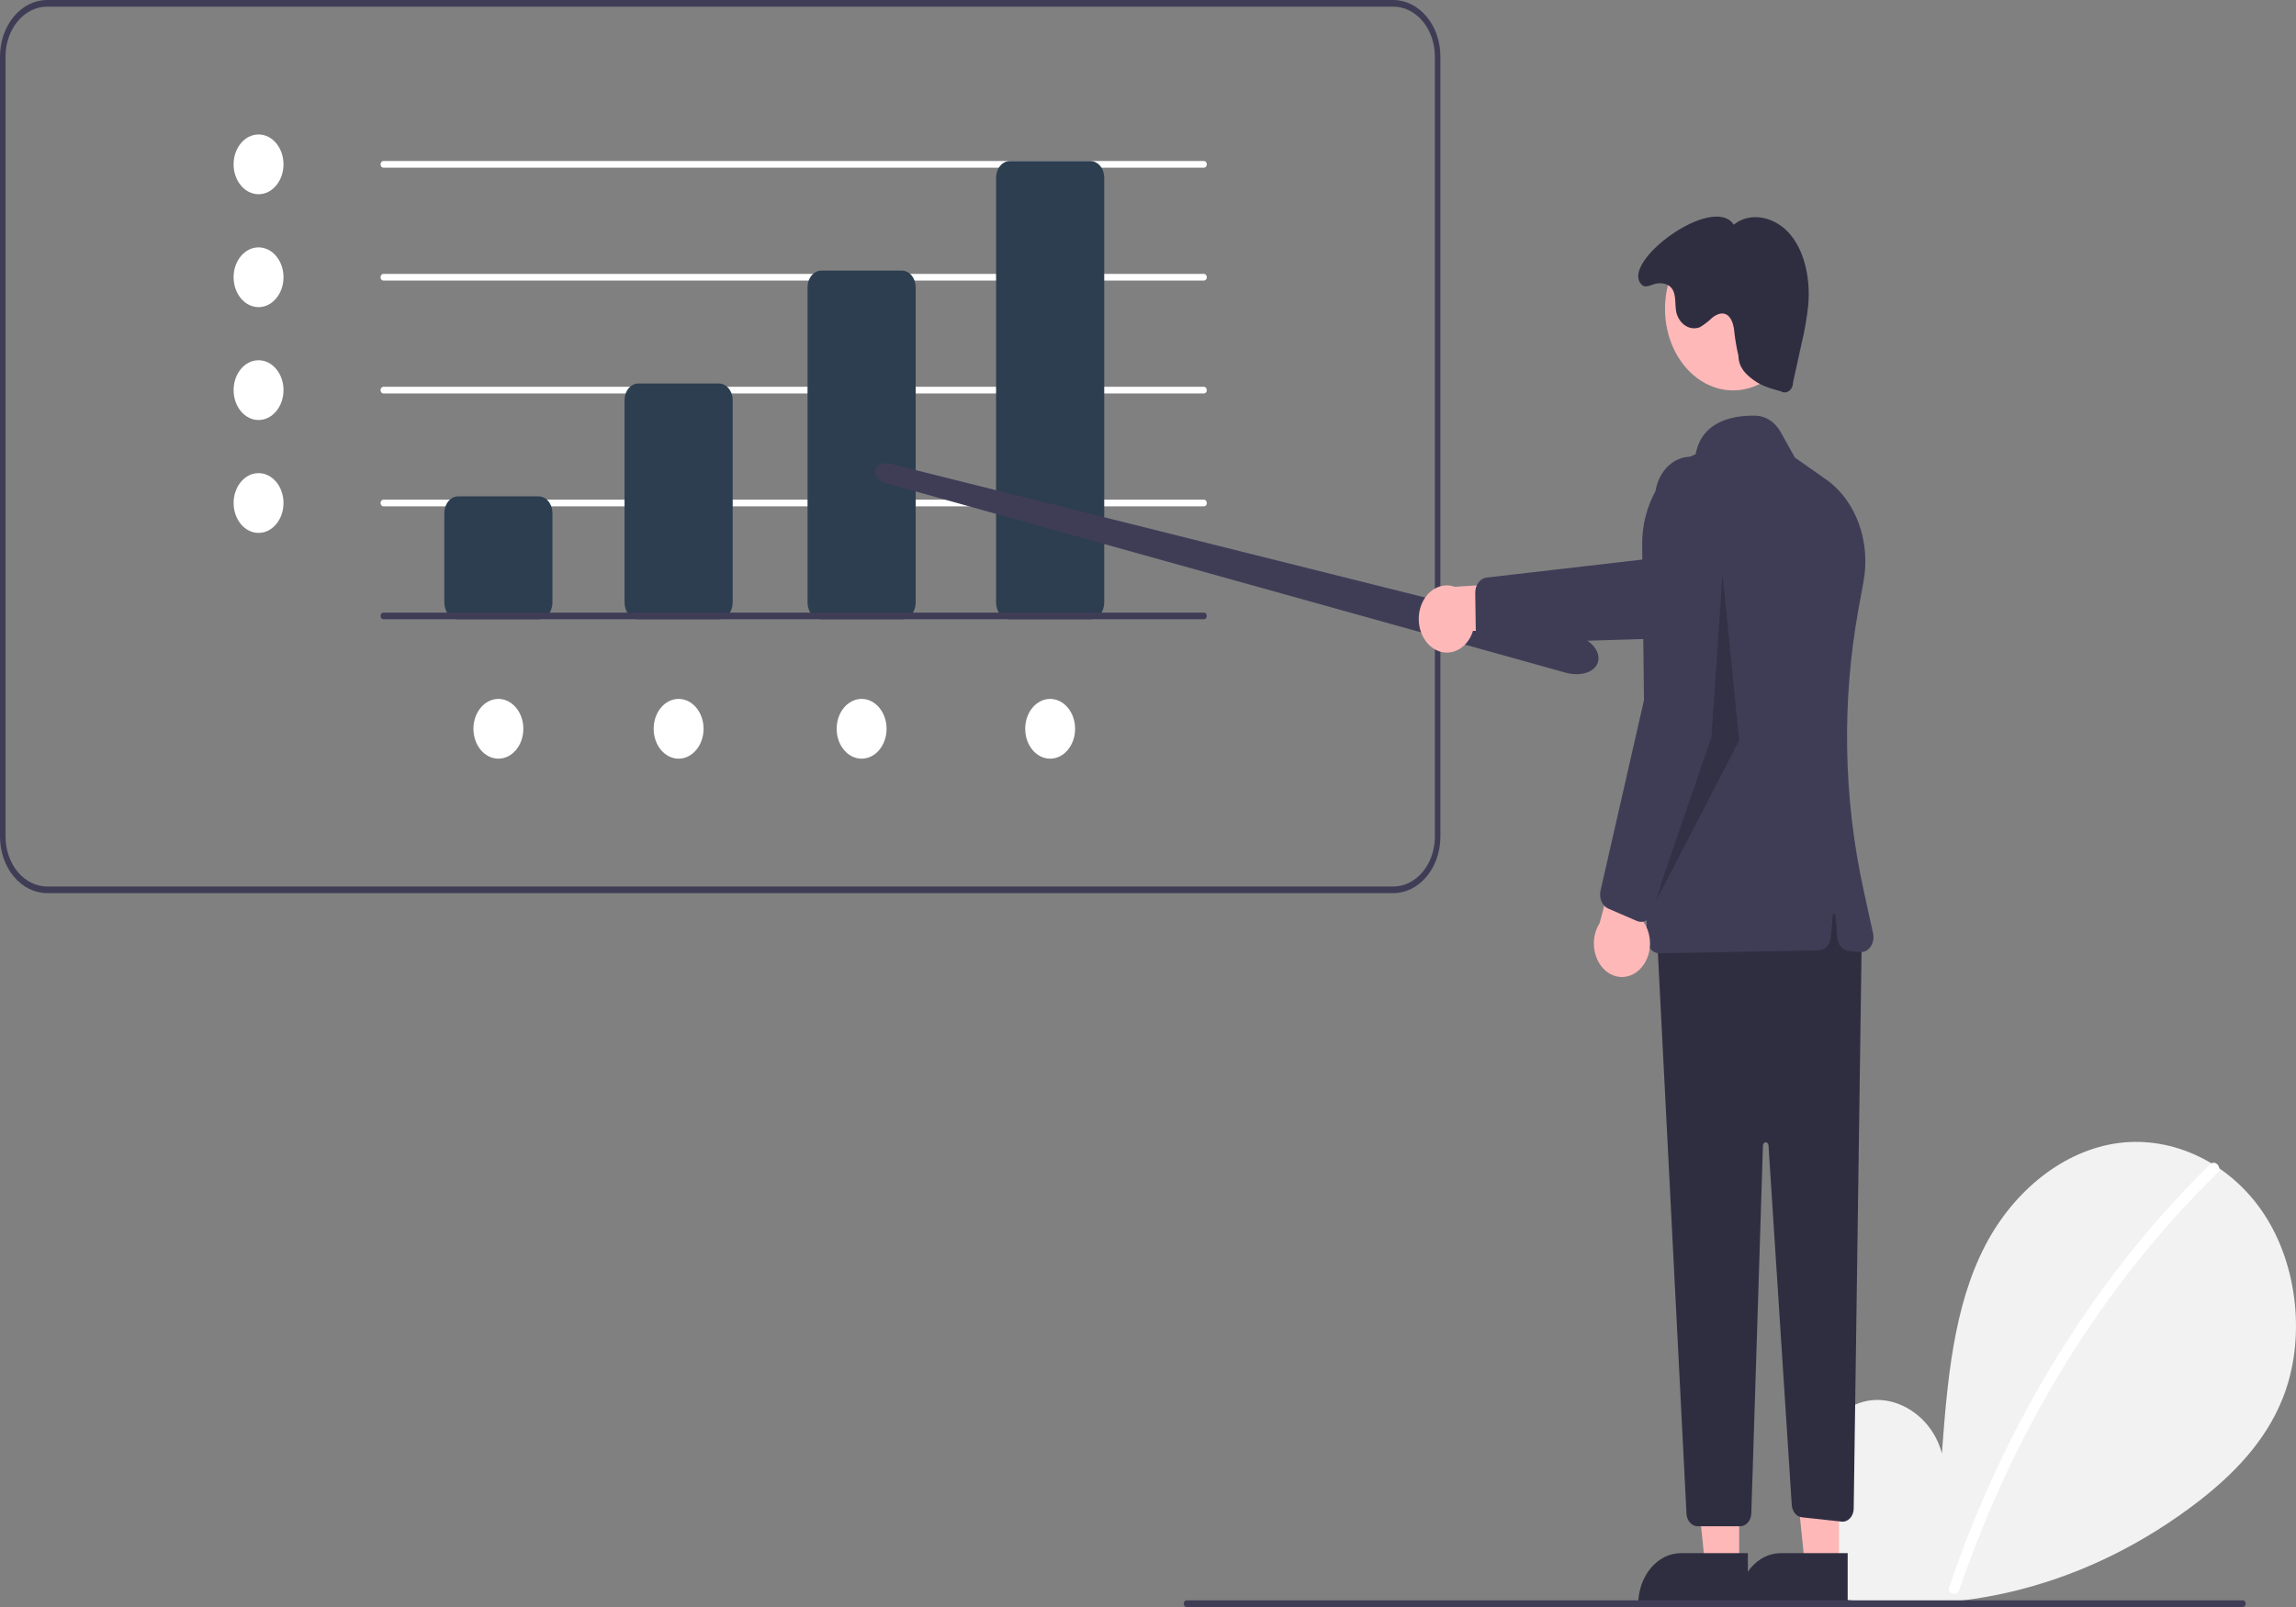 <svg width="450" height="315" viewBox="0 0 450 315" fill="none" xmlns="http://www.w3.org/2000/svg">
<rect x="0" y="0" width="450" height="315" fill="#808080" stroke="none"/>
<g clip-path="url(#clip0)">
<path d="M273.072 175.072H9.238C6.789 175.069 4.441 173.902 2.709 171.828C0.977 169.754 0.003 166.942 0 164.008V11.064C0.003 8.131 0.977 5.318 2.709 3.244C4.441 1.17 6.789 0.003 9.238 0H273.072C275.521 0.003 277.87 1.17 279.601 3.244C281.333 5.318 282.308 8.131 282.31 11.064V164.008C282.308 166.942 281.333 169.754 279.601 171.828C277.87 173.902 275.521 175.069 273.072 175.072ZM9.238 1.302C7.077 1.305 5.005 2.334 3.477 4.164C1.949 5.994 1.089 8.476 1.087 11.064V164.008C1.089 166.597 1.949 169.078 3.477 170.908C5.005 172.738 7.077 173.768 9.238 173.771H273.072C275.233 173.768 277.305 172.738 278.833 170.908C280.361 169.078 281.221 166.597 281.223 164.008V11.064C281.221 8.476 280.361 5.994 278.833 4.164C277.305 2.334 275.233 1.305 273.072 1.302H9.238Z" fill="#3F3D56"/>
<path d="M50.675 38.073C53.376 38.073 55.565 35.451 55.565 32.216C55.565 28.981 53.376 26.358 50.675 26.358C47.973 26.358 45.784 28.981 45.784 32.216C45.784 35.451 47.973 38.073 50.675 38.073Z" fill="white"/>
<path d="M50.675 60.202C53.376 60.202 55.565 57.579 55.565 54.344C55.565 51.109 53.376 48.487 50.675 48.487C47.973 48.487 45.784 51.109 45.784 54.344C45.784 57.579 47.973 60.202 50.675 60.202Z" fill="white"/>
<path d="M50.675 82.329C53.376 82.329 55.565 79.707 55.565 76.472C55.565 73.237 53.376 70.615 50.675 70.615C47.973 70.615 45.784 73.237 45.784 76.472C45.784 79.707 47.973 82.329 50.675 82.329Z" fill="white"/>
<path d="M50.675 104.458C53.376 104.458 55.565 101.835 55.565 98.6C55.565 95.365 53.376 92.743 50.675 92.743C47.973 92.743 45.784 95.365 45.784 98.6C45.784 101.835 47.973 104.458 50.675 104.458Z" fill="white"/>
<path d="M133.004 148.714C135.705 148.714 137.895 146.091 137.895 142.856C137.895 139.621 135.705 136.999 133.004 136.999C130.303 136.999 128.113 139.621 128.113 142.856C128.113 146.091 130.303 148.714 133.004 148.714Z" fill="white"/>
<path d="M97.681 148.714C100.382 148.714 102.572 146.091 102.572 142.856C102.572 139.621 100.382 136.999 97.681 136.999C94.98 136.999 92.79 139.621 92.79 142.856C92.79 146.091 94.98 148.714 97.681 148.714Z" fill="white"/>
<path d="M205.823 148.714C208.524 148.714 210.714 146.091 210.714 142.856C210.714 139.621 208.524 136.999 205.823 136.999C203.122 136.999 200.932 139.621 200.932 142.856C200.932 146.091 203.122 148.714 205.823 148.714Z" fill="white"/>
<path d="M168.87 148.714C171.571 148.714 173.761 146.091 173.761 142.856C173.761 139.621 171.571 136.999 168.87 136.999C166.169 136.999 163.979 139.621 163.979 142.856C163.979 146.091 166.169 148.714 168.87 148.714Z" fill="white"/>
<path d="M235.983 32.867H75.129C74.985 32.867 74.846 32.798 74.745 32.676C74.643 32.554 74.585 32.389 74.585 32.216C74.585 32.043 74.643 31.878 74.745 31.756C74.846 31.634 74.985 31.565 75.129 31.565H235.983C236.127 31.565 236.266 31.634 236.367 31.756C236.469 31.878 236.527 32.043 236.527 32.216C236.527 32.389 236.469 32.554 236.367 32.676C236.266 32.798 236.127 32.867 235.983 32.867Z" fill="white"/>
<path d="M235.983 54.995H75.129C74.985 54.995 74.846 54.926 74.745 54.804C74.643 54.682 74.585 54.517 74.585 54.344C74.585 54.172 74.643 54.006 74.745 53.884C74.846 53.762 74.985 53.693 75.129 53.693H235.983C236.127 53.693 236.266 53.762 236.367 53.884C236.469 54.006 236.527 54.172 236.527 54.344C236.527 54.517 236.469 54.682 236.367 54.804C236.266 54.926 236.127 54.995 235.983 54.995Z" fill="white"/>
<path d="M235.983 77.123H75.129C74.985 77.123 74.846 77.054 74.745 76.932C74.643 76.81 74.585 76.645 74.585 76.472C74.585 76.299 74.643 76.134 74.745 76.012C74.846 75.89 74.985 75.821 75.129 75.821H235.983C236.127 75.821 236.266 75.89 236.367 76.012C236.469 76.134 236.527 76.299 236.527 76.472C236.527 76.645 236.469 76.81 236.367 76.932C236.266 77.054 236.127 77.123 235.983 77.123Z" fill="white"/>
<path d="M235.983 99.251H75.129C74.985 99.251 74.846 99.182 74.745 99.06C74.643 98.938 74.585 98.773 74.585 98.6C74.585 98.428 74.643 98.262 74.745 98.14C74.846 98.018 74.985 97.949 75.129 97.949H235.983C236.127 97.949 236.266 98.018 236.367 98.14C236.469 98.262 236.527 98.428 236.527 98.6C236.527 98.773 236.469 98.938 236.367 99.06C236.266 99.182 236.127 99.251 235.983 99.251Z" fill="white"/>
<path d="M105.561 121.379H89.801C89.081 121.378 88.39 121.035 87.881 120.425C87.371 119.815 87.085 118.988 87.084 118.125V100.553C87.085 99.69 87.371 98.863 87.881 98.253C88.39 97.643 89.081 97.3 89.801 97.299H105.561C106.281 97.3 106.972 97.643 107.481 98.253C107.99 98.863 108.277 99.69 108.278 100.553V118.125C108.277 118.988 107.99 119.815 107.481 120.425C106.972 121.035 106.281 121.378 105.561 121.379Z" fill="#2C3E50"/>
<path d="M140.883 121.379H125.124C124.404 121.378 123.713 121.035 123.204 120.425C122.694 119.815 122.408 118.988 122.407 118.125V78.424C122.408 77.562 122.694 76.735 123.204 76.125C123.713 75.515 124.404 75.171 125.124 75.17H140.883C141.604 75.171 142.294 75.515 142.804 76.125C143.313 76.735 143.6 77.562 143.601 78.424V118.125C143.6 118.988 143.313 119.815 142.804 120.425C142.294 121.035 141.604 121.378 140.883 121.379Z" fill="#2C3E50"/>
<path d="M176.75 121.379H160.99C160.27 121.378 159.579 121.035 159.07 120.425C158.56 119.815 158.274 118.988 158.273 118.125V56.297C158.274 55.434 158.56 54.607 159.07 53.997C159.579 53.386 160.27 53.043 160.99 53.042H176.75C177.47 53.043 178.161 53.386 178.67 53.997C179.179 54.607 179.466 55.434 179.467 56.297V118.125C179.466 118.988 179.179 119.815 178.67 120.425C178.161 121.035 177.47 121.378 176.75 121.379Z" fill="#2C3E50"/>
<path d="M213.703 121.379H197.943C197.223 121.378 196.532 121.035 196.023 120.425C195.513 119.815 195.227 118.988 195.226 118.125V34.819C195.227 33.956 195.513 33.129 196.023 32.519C196.532 31.909 197.223 31.566 197.943 31.565H213.703C214.423 31.566 215.114 31.909 215.623 32.519C216.132 33.129 216.419 33.956 216.42 34.819V118.125C216.419 118.988 216.132 119.815 215.623 120.425C215.114 121.035 214.423 121.378 213.703 121.379Z" fill="#2C3E50"/>
<path d="M360.538 311.319C355.651 306.374 352.683 298.561 353.462 290.956C354.24 283.351 359.061 276.359 365.315 274.744C371.57 273.129 378.699 277.6 380.598 284.916C381.644 270.81 382.848 256.113 389.111 244.1C394.781 233.223 404.602 225.439 415.246 224.047C425.889 222.655 437.096 227.914 443.734 237.975C450.372 248.036 451.998 262.663 447.348 274.214C443.924 282.724 437.614 289.057 431.003 294.209C409.64 310.716 384.017 317.43 358.851 313.113L360.538 311.319Z" fill="#F2F2F2"/>
<path d="M433.209 228.205C424.426 236.772 416.369 246.354 409.154 256.812C397.863 273.122 388.726 291.408 382.061 311.034C381.574 312.466 383.515 313.09 383.997 311.674C394.901 279.777 412.309 251.664 434.628 229.905C435.63 228.928 434.203 227.236 433.209 228.205Z" fill="white"/>
<path d="M308.998 132.155C308.38 132.153 307.764 132.079 307.158 131.934H307.158C307.047 131.908 306.936 131.879 306.826 131.849L173.742 94.739C172.297 94.336 171.336 93.247 171.509 92.205C171.581 91.899 171.723 91.622 171.919 91.406C172.114 91.19 172.356 91.043 172.617 90.98C173.259 90.768 173.935 90.75 174.585 90.928L308.495 124.421C311.51 125.174 313.603 127.391 313.26 129.465C313.081 130.551 312.282 131.393 311.012 131.836C310.356 132.055 309.678 132.162 308.998 132.155Z" fill="#3F3D56"/>
<path d="M280.806 127.021C281.495 127.506 282.264 127.804 283.059 127.894C283.854 127.985 284.657 127.865 285.409 127.544C286.162 127.223 286.846 126.708 287.415 126.036C287.983 125.363 288.422 124.55 288.699 123.653L308.114 124.138L302.736 113.912L285.123 115.019C283.834 114.561 282.449 114.684 281.231 115.367C280.013 116.05 279.046 117.244 278.514 118.723C277.981 120.203 277.921 121.865 278.343 123.394C278.766 124.923 279.642 126.214 280.806 127.021V127.021Z" fill="#FFB8B8"/>
<path d="M289.239 123.307L289.138 116.18C289.131 115.444 289.353 114.732 289.762 114.183C290.171 113.634 290.737 113.289 291.348 113.215L326.237 109.183L355.305 97.768C356.182 97.424 357.108 97.291 358.029 97.379C358.949 97.467 359.846 97.773 360.666 98.28C361.487 98.786 362.216 99.483 362.809 100.33C363.403 101.176 363.851 102.156 364.126 103.212C364.401 104.267 364.498 105.378 364.411 106.479C364.324 107.58 364.056 108.649 363.621 109.625C363.186 110.6 362.594 111.462 361.878 112.161C361.163 112.86 360.338 113.382 359.453 113.695L327.278 125.104L291.746 126.185C291.208 126.201 290.682 126.005 290.247 125.627C289.812 125.249 289.493 124.71 289.339 124.094C289.276 123.838 289.242 123.573 289.239 123.307Z" fill="#3F3D56"/>
<path d="M340.869 307.048L334.206 307.048L331.037 276.271L340.87 276.272L340.869 307.048Z" fill="#FFB8B8"/>
<path d="M342.568 314.783L321.086 314.782V314.456C321.086 313.141 321.302 311.839 321.723 310.624C322.143 309.409 322.759 308.305 323.535 307.375C324.311 306.445 325.233 305.708 326.248 305.205C327.262 304.701 328.349 304.442 329.447 304.442H329.448L342.568 304.443L342.568 314.783Z" fill="#2F2E41"/>
<path d="M360.432 307.048L353.77 307.048L350.601 276.271L360.433 276.272L360.432 307.048Z" fill="#FFB8B8"/>
<path d="M362.131 314.783L340.649 314.782V314.456C340.649 313.141 340.866 311.839 341.286 310.624C341.706 309.409 342.322 308.305 343.098 307.375C343.875 306.445 344.797 305.708 345.811 305.205C346.826 304.701 347.913 304.442 349.011 304.442H349.011L362.132 304.443L362.131 314.783Z" fill="#2F2E41"/>
<path d="M364.904 182.67L363.313 295.715C363.308 296.073 363.241 296.426 363.117 296.751C362.993 297.077 362.814 297.369 362.592 297.608C362.369 297.847 362.108 298.029 361.824 298.141C361.54 298.254 361.24 298.296 360.942 298.263L353.146 297.415C352.635 297.359 352.157 297.088 351.796 296.65C351.435 296.213 351.216 295.636 351.176 295.023L346.612 224.509C346.601 224.344 346.538 224.189 346.435 224.077C346.332 223.966 346.198 223.906 346.059 223.909C345.921 223.912 345.788 223.979 345.689 224.095C345.59 224.212 345.532 224.369 345.527 224.535L343.246 296.663C343.224 297.336 342.986 297.973 342.581 298.44C342.176 298.907 341.636 299.168 341.074 299.168H332.713C332.159 299.168 331.626 298.915 331.223 298.461C330.82 298.006 330.577 297.385 330.543 296.723L324.69 182.019L359.469 171.606L364.904 182.67Z" fill="#2F2E41"/>
<path d="M339.677 76.522C347.048 76.522 353.024 69.366 353.024 60.538C353.024 51.709 347.048 44.553 339.677 44.553C332.306 44.553 326.33 51.709 326.33 60.538C326.33 69.366 332.306 76.522 339.677 76.522Z" fill="#FFB8B8"/>
<path d="M323.499 186.033C323.268 185.765 323.083 185.446 322.956 185.092C322.829 184.738 322.761 184.358 322.758 183.973L321.857 106.888C321.803 102.966 322.788 99.125 324.671 95.916C326.553 92.708 329.237 90.296 332.336 89.028C333.586 82.234 340.241 81.383 344.121 81.484C345.089 81.509 346.039 81.814 346.888 82.371C347.737 82.929 348.462 83.724 349 84.688L351.781 89.684L357.911 93.988C360.748 95.971 362.986 98.982 364.301 102.587C365.617 106.191 365.942 110.203 365.231 114.044L364.287 119.185C360.964 137.382 361.28 156.262 365.21 174.284L367.109 182.956C367.208 183.408 367.215 183.881 367.13 184.337C367.046 184.793 366.871 185.217 366.621 185.576C366.371 185.934 366.053 186.216 365.694 186.397C365.335 186.579 364.945 186.655 364.556 186.619L362.35 186.415C361.778 186.364 361.239 186.072 360.828 185.591C360.417 185.11 360.161 184.472 360.105 183.787L359.74 179.416C359.733 179.336 359.702 179.261 359.652 179.207C359.602 179.153 359.537 179.123 359.469 179.123C359.402 179.123 359.337 179.153 359.287 179.207C359.237 179.261 359.206 179.336 359.199 179.416L358.846 183.648C358.786 184.363 358.509 185.027 358.067 185.513C357.626 185.999 357.05 186.274 356.45 186.285L325.24 186.86C325.227 186.86 325.215 186.861 325.202 186.861C324.565 186.863 323.954 186.565 323.499 186.033Z" fill="#3F3D56"/>
<path d="M340.721 69.752C340.776 72.011 342.086 73.319 343.694 74.502C345.302 75.686 347.182 76.199 349.024 76.694C349.271 76.851 349.548 76.93 349.828 76.921C350.108 76.913 350.382 76.819 350.622 76.647C350.863 76.475 351.063 76.232 351.202 75.941C351.341 75.65 351.416 75.321 351.418 74.986L353.107 67.291C353.705 64.833 354.139 62.322 354.407 59.782C354.814 54.895 353.847 49.638 350.999 46.104C348.151 42.571 343.211 41.316 339.798 44.038C335.748 37.843 317.233 51.531 321.8 55.84C322.613 56.606 323.855 55.636 324.886 55.542C325.917 55.448 327.073 55.665 327.728 56.624C328.584 57.876 328.211 59.742 328.564 61.304C328.71 61.854 328.945 62.363 329.256 62.803C329.567 63.244 329.948 63.606 330.377 63.869C330.805 64.132 331.273 64.291 331.753 64.336C332.234 64.382 332.716 64.313 333.174 64.134C334.027 63.631 334.829 63.013 335.565 62.293C336.356 61.662 337.356 61.196 338.246 61.594C339.42 62.118 339.837 63.839 339.943 65.334C340.122 66.826 340.382 68.301 340.721 69.752Z" fill="#2F2E41"/>
<path d="M439.595 315H232.549C232.405 315 232.267 314.931 232.165 314.809C232.063 314.687 232.006 314.522 232.006 314.349C232.006 314.177 232.063 314.011 232.165 313.889C232.267 313.767 232.405 313.698 232.549 313.698H439.595C439.739 313.698 439.877 313.767 439.979 313.889C440.081 314.011 440.138 314.177 440.138 314.349C440.138 314.522 440.081 314.687 439.979 314.809C439.877 314.931 439.739 315 439.595 315Z" fill="#3F3D56"/>
<path opacity="0.2" d="M337.604 112.593L335.43 144.484L324.018 177.676L340.865 145.134L337.604 112.593Z" fill="black"/>
<path d="M321.35 190.036C321.973 189.437 322.479 188.682 322.831 187.823C323.184 186.965 323.376 186.024 323.392 185.068C323.408 184.111 323.25 183.162 322.927 182.287C322.604 181.412 322.124 180.632 321.522 180.003L328.793 158.437L318.901 160.829L313.514 180.942C312.698 182.223 312.303 183.818 312.404 185.424C312.504 187.03 313.093 188.537 314.059 189.658C315.025 190.779 316.301 191.436 317.644 191.506C318.988 191.576 320.307 191.053 321.35 190.036V190.036Z" fill="#FFB8B8"/>
<path d="M320.82 180.525L315.221 178.108C314.644 177.855 314.167 177.353 313.884 176.7C313.601 176.048 313.532 175.291 313.691 174.581L322.928 134.087L324.336 97.489C324.379 96.385 324.604 95.301 324.999 94.302C325.395 93.302 325.952 92.407 326.639 91.668C327.325 90.929 328.128 90.36 329 89.996C329.871 89.632 330.795 89.478 331.717 89.545C332.638 89.612 333.54 89.898 334.368 90.386C335.197 90.874 335.936 91.554 336.543 92.387C337.151 93.22 337.613 94.19 337.905 95.239C338.196 96.288 338.311 97.396 338.242 98.499L335.726 138.573L323.957 178.74C323.779 179.347 323.439 179.867 322.989 180.22C322.54 180.573 322.006 180.739 321.47 180.693C321.248 180.672 321.03 180.616 320.82 180.525Z" fill="#3F3D56"/>
<path d="M235.983 121.379H75.129C74.985 121.379 74.846 121.311 74.745 121.189C74.643 121.066 74.585 120.901 74.585 120.728C74.585 120.556 74.643 120.39 74.745 120.268C74.846 120.146 74.985 120.078 75.129 120.078H235.983C236.127 120.078 236.266 120.146 236.367 120.268C236.469 120.39 236.527 120.556 236.527 120.728C236.527 120.901 236.469 121.066 236.367 121.189C236.266 121.311 236.127 121.379 235.983 121.379Z" fill="#3F3D56"/>
</g>
<defs>
<clipPath id="clip0">
<rect width="450" height="315" fill="white"/>
</clipPath>
</defs>
</svg>
